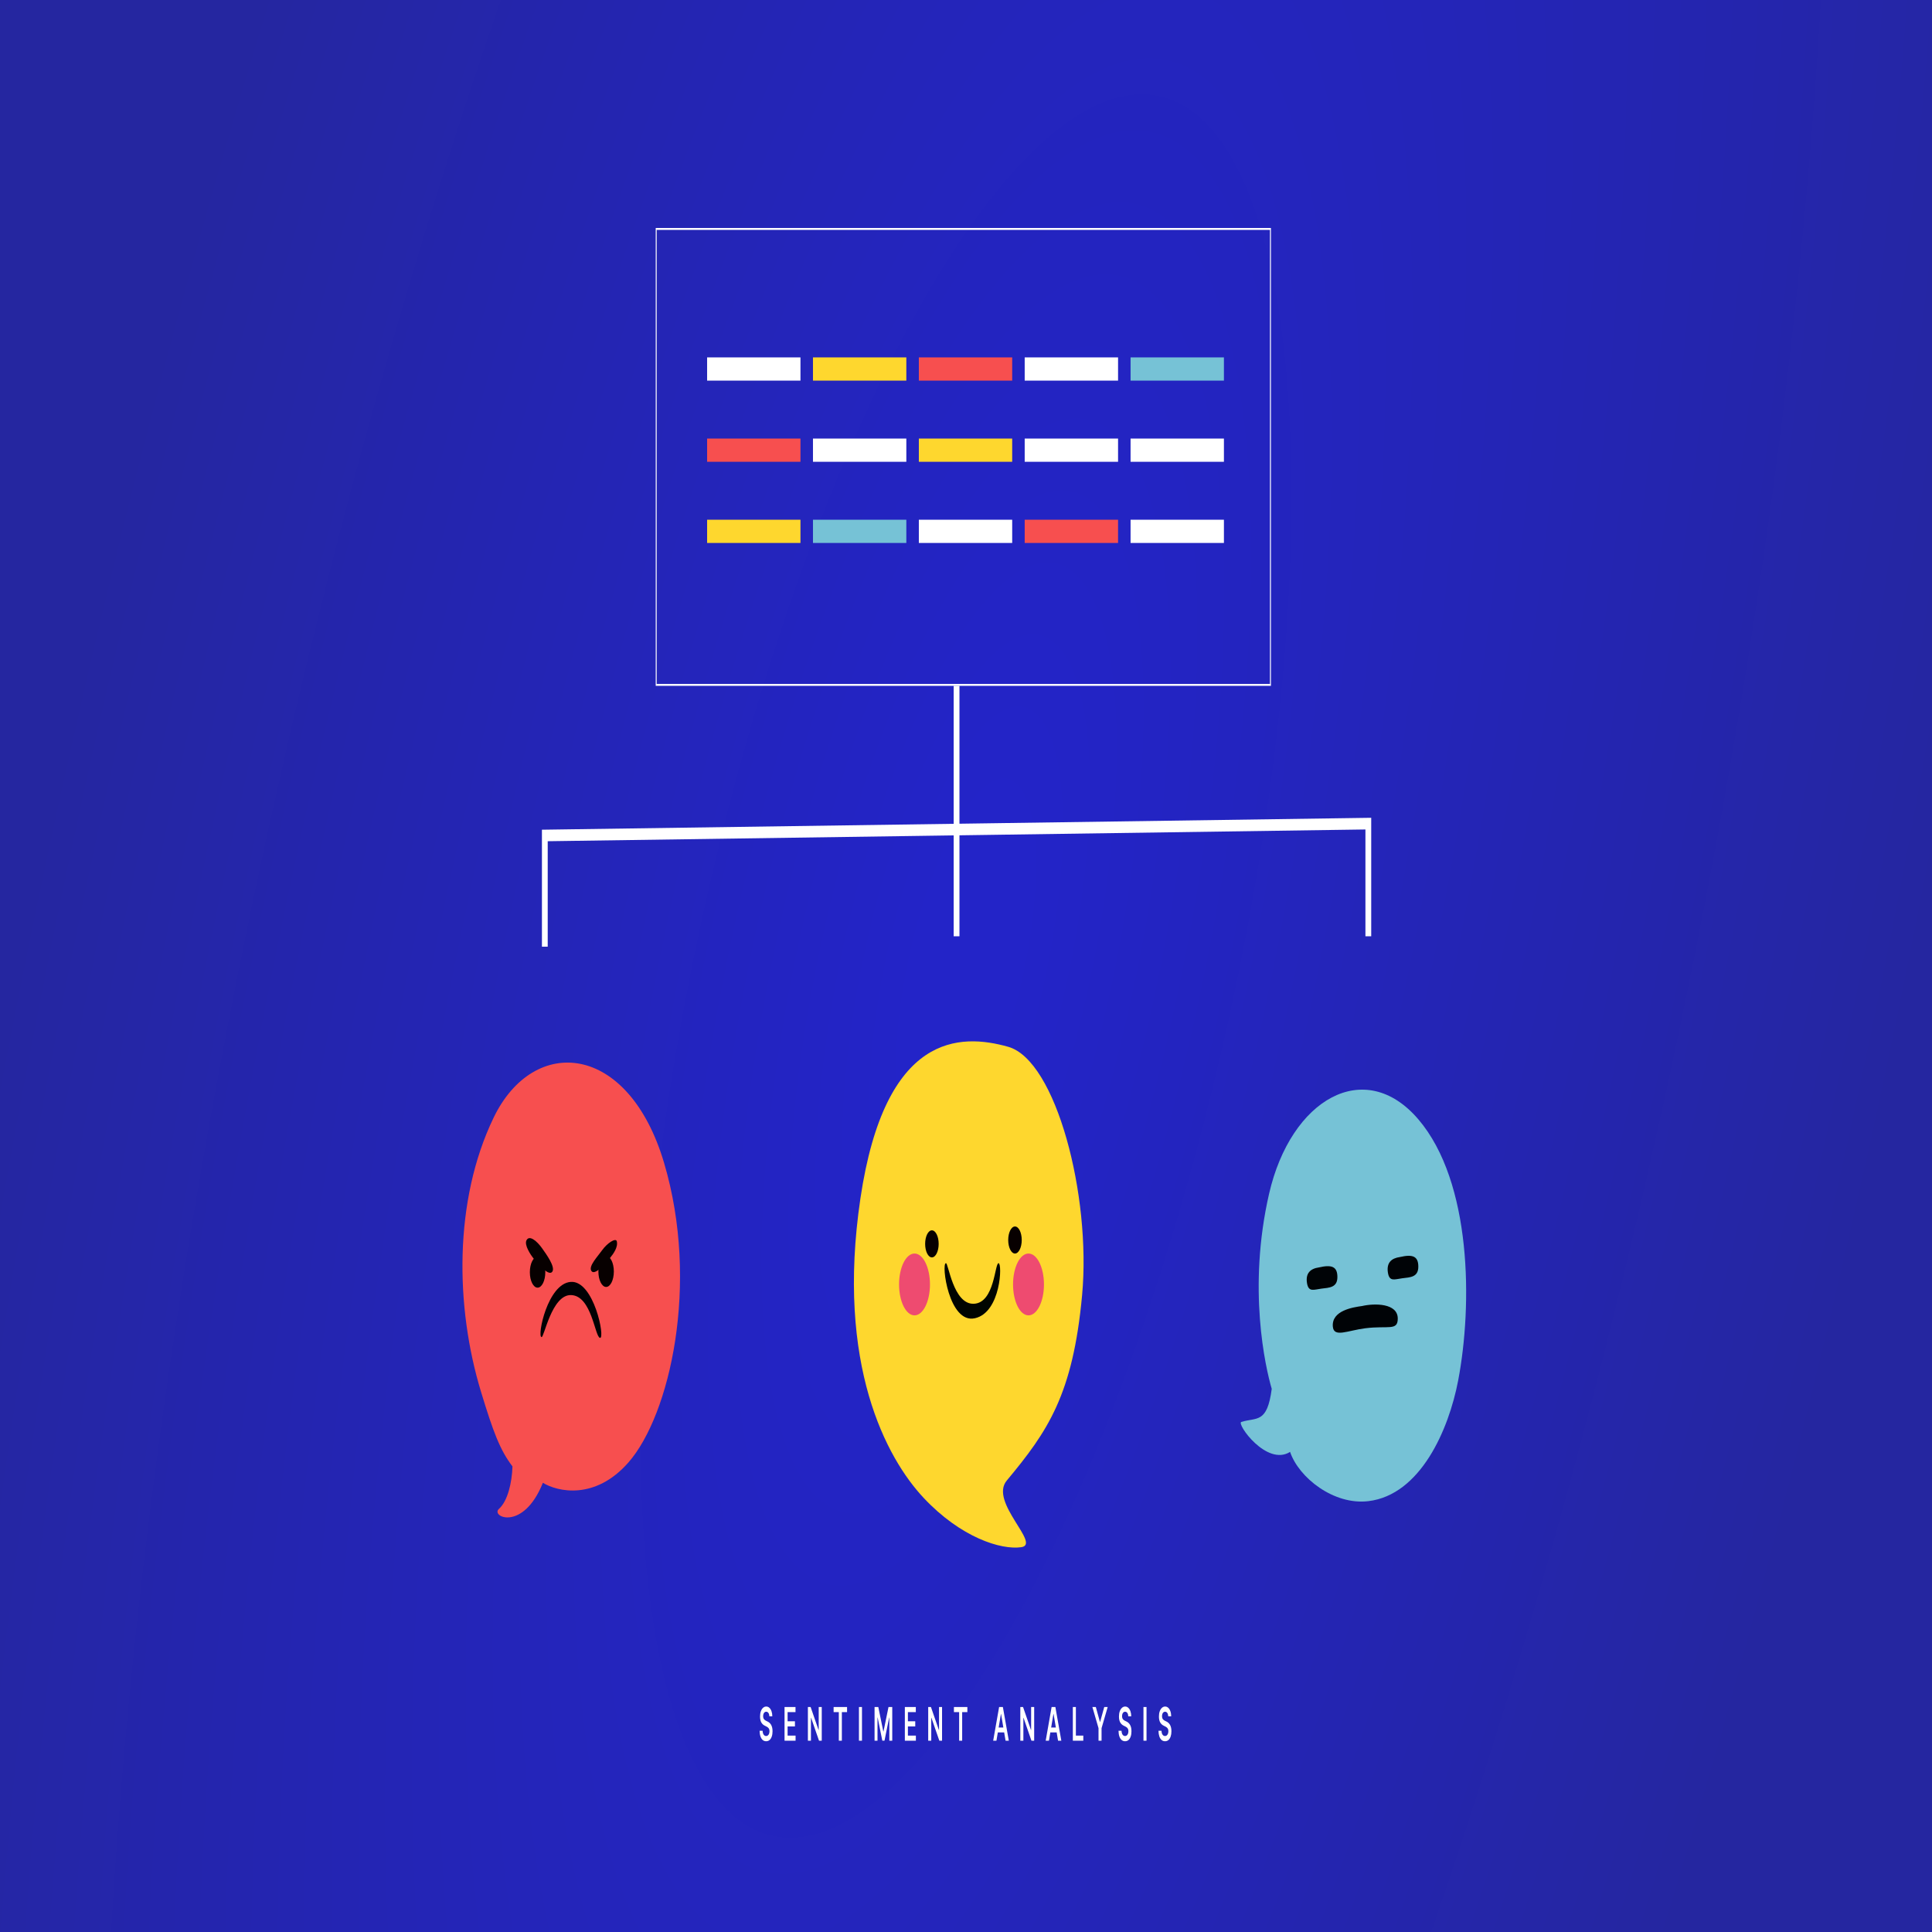 <?xml version="1.0" encoding="UTF-8"?>
<svg xmlns="http://www.w3.org/2000/svg" xmlns:xlink="http://www.w3.org/1999/xlink" width="563px" height="563px" viewBox="0 0 563 563" version="1.1">
<rect x="0" y="0" width="563" height="563" fill="#333333" stroke="none"/>
<defs>
<radialGradient id="radial0" gradientUnits="userSpaceOnUse" cx="0" cy="0" fx="0" fy="0" r="1" gradientTransform="matrix(218.444,253.631,-253.632,873.778,281.5,281.5)">
<stop offset="0.05" style="stop-color:rgb(13.725%,14.118%,78.431%);stop-opacity:1;"/>
<stop offset="1" style="stop-color:rgb(14.51%,14.902%,62.745%);stop-opacity:1;"/>
</radialGradient>
</defs>
<g id="surface1">
<rect x="0" y="0" width="563" height="563" style="fill:url(#radial0);stroke:none;"/>
<path style=" stroke:none;fill-rule:nonzero;fill:rgb(99.608%,84.314%,18.039%);fill-opacity:1;" d="M 315.336 377.395 C 312.66 406.387 305.344 417.086 293.379 431.441 C 288.156 437.707 303.512 450.02 297.602 450.863 C 291.691 451.711 280.008 448.051 269.172 436.508 C 258.332 424.969 243.555 397.66 250.73 349.242 C 257.91 300.824 279.867 301.109 293.801 305.047 C 307.734 308.988 318.012 348.398 315.336 377.395 Z M 315.336 377.395 "/>
<path style=" stroke:none;fill-rule:nonzero;fill:rgb(2.745%,0%,0%);fill-opacity:1;" d="M 273.535 362.473 C 273.535 364.652 272.652 366.414 271.562 366.414 C 270.473 366.414 269.594 364.652 269.594 362.473 C 269.594 360.297 270.473 358.531 271.562 358.531 C 272.652 358.531 273.535 360.297 273.535 362.473 Z M 273.535 362.473 "/>
<path style=" stroke:none;fill-rule:nonzero;fill:rgb(2.745%,0%,0%);fill-opacity:1;" d="M 297.742 361.348 C 297.742 363.523 296.859 365.289 295.773 365.289 C 294.684 365.289 293.801 363.523 293.801 361.348 C 293.801 359.172 294.684 357.406 295.773 357.406 C 296.859 357.406 297.742 359.172 297.742 361.348 Z M 297.742 361.348 "/>
<path style=" stroke:none;fill-rule:nonzero;fill:rgb(93.333%,29.412%,43.922%);fill-opacity:1;" d="M 304.219 374.297 C 304.219 379.273 302.199 383.305 299.715 383.305 C 297.227 383.305 295.211 379.273 295.211 374.297 C 295.211 369.32 297.227 365.289 299.715 365.289 C 302.199 365.289 304.219 369.32 304.219 374.297 Z M 304.219 374.297 "/>
<path style=" stroke:none;fill-rule:nonzero;fill:rgb(93.333%,29.412%,43.922%);fill-opacity:1;" d="M 271 374.297 C 271 379.273 268.984 383.305 266.496 383.305 C 264.008 383.305 261.992 379.273 261.992 374.297 C 261.992 369.32 264.008 365.289 266.496 365.289 C 268.984 365.289 271 369.32 271 374.297 Z M 271 374.297 "/>
<path style=" stroke:none;fill-rule:nonzero;fill:rgb(0%,1.961%,0%);fill-opacity:1;" d="M 283.809 379.926 C 277.754 380.211 276.348 367.824 275.645 368.105 C 274.238 368.105 276.488 385.84 284.09 384.148 C 291.691 382.461 292.113 368.105 290.988 368.105 C 289.859 368.105 289.859 379.645 283.809 379.926 Z M 283.809 379.926 "/>
<path style=" stroke:none;fill-rule:nonzero;fill:rgb(46.275%,76.078%,83.922%);fill-opacity:1;" d="M 369.824 347.855 C 363.488 375.441 368.766 398.527 370.594 404.719 C 369.254 414.93 366.23 412.961 361.727 414.367 C 360.234 414.836 369.113 427.395 375.941 423.094 C 378.477 430.602 388.68 438.656 398.746 437.449 C 413.891 435.641 422.176 416.699 424.926 402.262 C 429.113 380.262 428.938 344.477 413.316 326.18 C 397.691 307.883 376.156 320.27 369.824 347.855 Z M 369.824 347.855 "/>
<path style=" stroke:none;fill-rule:nonzero;fill:rgb(0%,1.176%,2.353%);fill-opacity:1;" d="M 389.727 372.145 C 389.727 369.047 388.039 368.484 384.379 369.328 C 381.848 369.684 380.438 371.016 380.859 373.832 C 381.285 376.648 382.832 375.801 385.082 375.52 C 387.336 375.238 389.727 375.238 389.727 372.145 Z M 389.727 372.145 "/>
<path style=" stroke:none;fill-rule:nonzero;fill:rgb(0%,1.176%,2.353%);fill-opacity:1;" d="M 413.309 369.117 C 413.309 366.023 411.621 365.461 407.961 366.305 C 405.426 366.66 404.02 367.992 404.441 370.809 C 404.863 373.625 406.414 372.777 408.664 372.496 C 410.918 372.215 413.309 372.215 413.309 369.117 Z M 413.309 369.117 "/>
<path style=" stroke:none;fill-rule:nonzero;fill:rgb(0%,1.176%,2.353%);fill-opacity:1;" d="M 407.32 384.242 C 407.32 379.734 400.566 379.742 396.906 380.586 C 394.375 380.941 388 381.859 388.398 386.566 C 388.672 389.879 392.684 387.715 397.891 387.062 C 404.508 386.234 407.32 387.906 407.32 384.242 Z M 407.32 384.242 "/>
<path style=" stroke:none;fill-rule:nonzero;fill:rgb(96.863%,30.98%,30.98%);fill-opacity:1;" d="M 183.117 426.184 C 173.434 437.219 162.473 434.723 158.203 432.098 C 152.434 446.461 142.859 441.953 145.395 439.703 C 147.93 437.449 149.195 432.102 149.336 427.316 C 145.676 422.539 143.707 417.184 140.188 405.633 C 132.656 380.926 132.164 349.898 143.848 325.688 C 155.527 301.48 183.117 303.73 193.531 338.918 C 203.945 374.105 195.219 412.391 183.117 426.184 Z M 183.117 426.184 "/>
<path style=" stroke:none;fill-rule:nonzero;fill:rgb(0%,0.392%,1.569%);fill-opacity:1;" d="M 166.445 377.395 C 160.738 377.168 158.504 390.109 157.793 389.629 C 156.488 389.391 159.57 374.035 166.328 373.555 C 173.082 373.074 176.402 390.109 174.859 389.867 C 173.32 389.629 172.492 377.633 166.445 377.395 Z M 166.445 377.395 "/>
<path style=" stroke:none;fill-rule:nonzero;fill:rgb(2.745%,0%,0%);fill-opacity:1;" d="M 161.02 370.445 C 160.312 371.855 158.062 369.883 155.527 366.789 C 154.543 365.566 152.742 362.789 153.418 361.438 C 154.262 359.75 156.516 361.723 157.922 363.691 C 159.328 365.66 161.723 369.039 161.02 370.445 Z M 161.02 370.445 "/>
<path style=" stroke:none;fill-rule:nonzero;fill:rgb(2.745%,0%,0%);fill-opacity:1;" d="M 172.27 370.246 C 172.973 371.652 175.223 369.684 177.758 366.586 C 178.742 365.367 180.164 363.434 179.738 361.723 C 179.457 360.594 176.922 362.285 175.516 364.254 C 174.109 366.227 171.566 368.84 172.27 370.246 Z M 172.27 370.246 "/>
<path style=" stroke:none;fill-rule:nonzero;fill:rgb(2.745%,0%,0%);fill-opacity:1;" d="M 158.906 370.73 C 158.906 373.215 157.898 375.234 156.656 375.234 C 155.41 375.234 154.402 373.215 154.402 370.73 C 154.402 368.242 155.41 366.227 156.656 366.227 C 157.898 366.227 158.906 368.242 158.906 370.73 Z M 158.906 370.73 "/>
<path style=" stroke:none;fill-rule:nonzero;fill:rgb(2.745%,0%,0%);fill-opacity:1;" d="M 174.375 370.523 C 174.375 373.012 175.383 375.027 176.629 375.027 C 177.871 375.027 178.879 373.012 178.879 370.523 C 178.879 368.035 177.871 366.02 176.629 366.02 C 175.383 366.02 174.375 368.035 174.375 370.523 Z M 174.375 370.523 "/>
<path style=" stroke:none;fill-rule:nonzero;fill:rgb(100%,100%,100%);fill-opacity:1;" d="M 224.199 500.137 C 224.18 499.719 224.086 499.391 223.918 499.16 C 223.754 498.926 223.539 498.809 223.273 498.809 C 223.09 498.809 222.93 498.863 222.797 498.977 C 222.664 499.09 222.562 499.242 222.492 499.434 C 222.422 499.625 222.387 499.844 222.383 500.09 C 222.383 500.293 222.406 500.473 222.453 500.621 C 222.504 500.773 222.566 500.902 222.648 501.004 C 222.73 501.109 222.82 501.195 222.918 501.266 C 223.02 501.336 223.117 501.395 223.219 501.441 L 223.68 501.672 C 223.867 501.758 224.043 501.875 224.215 502.023 C 224.387 502.172 224.543 502.355 224.68 502.578 C 224.816 502.805 224.926 503.074 225.004 503.391 C 225.086 503.707 225.125 504.078 225.125 504.504 C 225.125 505.078 225.051 505.586 224.902 506.023 C 224.758 506.461 224.543 506.801 224.266 507.047 C 223.988 507.289 223.652 507.41 223.262 507.41 C 222.879 507.41 222.547 507.293 222.266 507.059 C 221.984 506.82 221.766 506.473 221.609 506.02 C 221.449 505.566 221.367 505.012 221.352 504.359 L 222.23 504.359 C 222.242 504.703 222.293 504.988 222.387 505.215 C 222.48 505.441 222.602 505.609 222.75 505.723 C 222.898 505.836 223.066 505.891 223.254 505.891 C 223.445 505.891 223.617 505.832 223.762 505.719 C 223.91 505.598 224.023 505.438 224.109 505.227 C 224.191 505.016 224.234 504.77 224.234 504.488 C 224.234 504.234 224.195 504.023 224.121 503.855 C 224.047 503.688 223.945 503.547 223.812 503.434 C 223.68 503.32 223.527 503.215 223.352 503.125 L 222.793 502.84 C 222.387 502.633 222.066 502.316 221.832 501.895 C 221.602 501.469 221.484 500.902 221.484 500.199 C 221.484 499.621 221.562 499.113 221.719 498.68 C 221.875 498.242 222.09 497.906 222.363 497.668 C 222.637 497.422 222.941 497.301 223.285 497.301 C 223.637 497.301 223.941 497.422 224.203 497.668 C 224.469 497.906 224.676 498.242 224.824 498.668 C 224.977 499.094 225.055 499.586 225.059 500.137 Z M 228.621 507.262 L 228.621 497.438 L 231.816 497.438 L 231.816 498.93 L 229.512 498.93 L 229.512 501.598 L 231.652 501.598 L 231.652 503.09 L 229.512 503.09 L 229.512 505.77 L 231.836 505.77 L 231.836 507.262 Z M 239.465 497.438 L 239.465 507.262 L 238.672 507.262 L 236.359 500.57 L 236.316 500.57 L 236.316 507.262 L 235.426 507.262 L 235.426 497.438 L 236.223 497.438 L 238.535 504.133 L 238.578 504.133 L 238.578 497.438 Z M 242.922 498.93 L 242.922 497.438 L 246.84 497.438 L 246.84 498.93 L 245.324 498.93 L 245.324 507.262 L 244.438 507.262 L 244.438 498.93 Z M 251.188 497.438 L 251.188 507.262 L 250.301 507.262 L 250.301 497.438 Z M 254.855 497.438 L 255.945 497.438 L 257.402 504.559 L 257.461 504.559 L 258.918 497.438 L 260.008 497.438 L 260.008 507.262 L 259.156 507.262 L 259.156 500.512 L 259.109 500.512 L 257.75 507.234 L 257.113 507.234 L 255.754 500.496 L 255.711 500.496 L 255.711 507.262 L 254.855 507.262 Z M 263.68 507.262 L 263.68 497.438 L 266.875 497.438 L 266.875 498.93 L 264.57 498.93 L 264.57 501.598 L 266.711 501.598 L 266.711 503.09 L 264.57 503.09 L 264.57 505.77 L 266.895 505.77 L 266.895 507.262 Z M 274.523 497.438 L 274.523 507.262 L 273.734 507.262 L 271.418 500.57 L 271.375 500.57 L 271.375 507.262 L 270.488 507.262 L 270.488 497.438 L 271.285 497.438 L 273.598 504.133 L 273.641 504.133 L 273.641 497.438 Z M 277.98 498.93 L 277.98 497.438 L 281.898 497.438 L 281.898 498.93 L 280.383 498.93 L 280.383 507.262 L 279.5 507.262 L 279.5 498.93 Z M 290.367 507.262 L 289.418 507.262 L 291.148 497.438 L 292.246 497.438 L 293.98 507.262 L 293.031 507.262 L 291.715 499.453 L 291.68 499.453 Z M 290.398 503.41 L 292.992 503.41 L 292.992 504.84 L 290.398 504.84 Z M 301.367 497.438 L 301.367 507.262 L 300.574 507.262 L 298.262 500.57 L 298.219 500.57 L 298.219 507.262 L 297.328 507.262 L 297.328 497.438 L 298.125 497.438 L 300.438 504.133 L 300.48 504.133 L 300.48 497.438 Z M 305.668 507.262 L 304.719 507.262 L 306.449 497.438 L 307.547 497.438 L 309.281 507.262 L 308.328 507.262 L 307.02 499.453 L 306.98 499.453 Z M 305.699 503.41 L 308.293 503.41 L 308.293 504.84 L 305.699 504.84 Z M 312.633 507.262 L 312.633 497.438 L 313.52 497.438 L 313.52 505.77 L 315.684 505.77 L 315.684 507.262 Z M 318.328 497.438 L 319.332 497.438 L 320.535 501.785 L 320.582 501.785 L 321.785 497.438 L 322.789 497.438 L 321.004 503.598 L 321.004 507.262 L 320.117 507.262 L 320.117 503.598 Z M 328.793 500.137 C 328.773 499.719 328.676 499.391 328.512 499.16 C 328.344 498.926 328.129 498.809 327.867 498.809 C 327.684 498.809 327.523 498.863 327.391 498.977 C 327.258 499.09 327.156 499.242 327.086 499.434 C 327.016 499.625 326.98 499.844 326.977 500.09 C 326.977 500.293 327 500.473 327.047 500.621 C 327.094 500.773 327.16 500.902 327.242 501.004 C 327.324 501.109 327.414 501.195 327.512 501.266 C 327.613 501.336 327.711 501.395 327.812 501.441 L 328.273 501.672 C 328.461 501.758 328.637 501.875 328.809 502.023 C 328.98 502.172 329.137 502.355 329.27 502.578 C 329.41 502.805 329.52 503.074 329.598 503.391 C 329.68 503.707 329.719 504.078 329.719 504.504 C 329.719 505.078 329.645 505.586 329.496 506.023 C 329.348 506.461 329.137 506.801 328.859 507.047 C 328.582 507.289 328.246 507.41 327.852 507.41 C 327.473 507.41 327.141 507.293 326.859 507.059 C 326.578 506.82 326.359 506.473 326.199 506.02 C 326.043 505.566 325.957 505.012 325.945 504.359 L 326.82 504.359 C 326.836 504.703 326.887 504.988 326.98 505.215 C 327.07 505.441 327.191 505.609 327.344 505.723 C 327.492 505.836 327.66 505.891 327.848 505.891 C 328.039 505.891 328.211 505.832 328.355 505.719 C 328.504 505.598 328.617 505.438 328.699 505.227 C 328.785 505.016 328.824 504.77 328.828 504.488 C 328.824 504.234 328.789 504.023 328.715 503.855 C 328.641 503.688 328.539 503.547 328.406 503.434 C 328.273 503.32 328.121 503.215 327.945 503.125 L 327.383 502.84 C 326.98 502.633 326.66 502.316 326.426 501.895 C 326.191 501.469 326.074 500.902 326.074 500.199 C 326.074 499.621 326.156 499.113 326.309 498.68 C 326.469 498.242 326.684 497.906 326.957 497.668 C 327.227 497.422 327.535 497.301 327.879 497.301 C 328.23 497.301 328.531 497.422 328.793 497.668 C 329.059 497.906 329.27 498.242 329.418 498.668 C 329.57 499.094 329.645 499.586 329.652 500.137 Z M 334.105 497.438 L 334.105 507.262 L 333.215 507.262 L 333.215 497.438 Z M 340.441 500.137 C 340.418 499.719 340.32 499.391 340.156 499.16 C 339.992 498.926 339.777 498.809 339.516 498.809 C 339.328 498.809 339.168 498.863 339.035 498.977 C 338.902 499.09 338.801 499.242 338.73 499.434 C 338.66 499.625 338.625 499.844 338.625 500.09 C 338.625 500.293 338.648 500.473 338.691 500.621 C 338.738 500.773 338.805 500.902 338.887 501.004 C 338.969 501.109 339.059 501.195 339.16 501.266 C 339.258 501.336 339.355 501.395 339.457 501.441 L 339.918 501.672 C 340.105 501.758 340.281 501.875 340.453 502.023 C 340.625 502.172 340.781 502.355 340.918 502.578 C 341.055 502.805 341.164 503.074 341.242 503.391 C 341.324 503.707 341.363 504.078 341.363 504.504 C 341.363 505.078 341.289 505.586 341.141 506.023 C 340.996 506.461 340.785 506.801 340.504 507.047 C 340.227 507.289 339.891 507.41 339.5 507.41 C 339.117 507.41 338.785 507.293 338.504 507.059 C 338.227 506.82 338.004 506.473 337.844 506.02 C 337.691 505.566 337.605 505.012 337.59 504.359 L 338.469 504.359 C 338.48 504.703 338.531 504.988 338.625 505.215 C 338.719 505.441 338.84 505.609 338.988 505.723 C 339.141 505.836 339.305 505.891 339.492 505.891 C 339.688 505.891 339.855 505.832 340 505.719 C 340.148 505.598 340.262 505.438 340.348 505.227 C 340.43 505.016 340.473 504.77 340.473 504.488 C 340.473 504.234 340.434 504.023 340.363 503.855 C 340.289 503.688 340.184 503.547 340.051 503.434 C 339.918 503.32 339.77 503.215 339.59 503.125 L 339.031 502.84 C 338.629 502.633 338.309 502.316 338.074 501.895 C 337.84 501.469 337.723 500.902 337.723 500.199 C 337.723 499.621 337.801 499.113 337.957 498.68 C 338.117 498.242 338.328 497.906 338.602 497.668 C 338.875 497.422 339.184 497.301 339.527 497.301 C 339.875 497.301 340.18 497.422 340.441 497.668 C 340.707 497.906 340.914 498.242 341.062 498.668 C 341.215 499.094 341.289 499.586 341.297 500.137 Z M 340.441 500.137 "/>
<path style=" stroke:none;fill-rule:nonzero;fill:rgb(100%,100%,100%);fill-opacity:1;" d="M 206.059 104.148 L 233.262 104.148 L 233.262 110.918 L 206.059 110.918 Z M 206.059 104.148 "/>
<path style=" stroke:none;fill-rule:nonzero;fill:rgb(99.608%,84.314%,18.039%);fill-opacity:1;" d="M 236.906 104.148 L 264.113 104.148 L 264.113 110.918 L 236.906 110.918 Z M 236.906 104.148 "/>
<path style=" stroke:none;fill-rule:nonzero;fill:rgb(96.863%,30.98%,30.98%);fill-opacity:1;" d="M 267.758 104.148 L 294.961 104.148 L 294.961 110.918 L 267.758 110.918 Z M 267.758 104.148 "/>
<path style=" stroke:none;fill-rule:nonzero;fill:rgb(100%,100%,100%);fill-opacity:1;" d="M 298.605 104.148 L 325.812 104.148 L 325.812 110.918 L 298.605 110.918 Z M 298.605 104.148 "/>
<path style=" stroke:none;fill-rule:nonzero;fill:rgb(46.275%,76.078%,83.922%);fill-opacity:1;" d="M 329.457 104.148 L 356.66 104.148 L 356.66 110.918 L 329.457 110.918 Z M 329.457 104.148 "/>
<path style=" stroke:none;fill-rule:nonzero;fill:rgb(96.863%,30.98%,30.98%);fill-opacity:1;" d="M 206.059 127.801 L 233.262 127.801 L 233.262 134.57 L 206.059 134.57 Z M 206.059 127.801 "/>
<path style=" stroke:none;fill-rule:nonzero;fill:rgb(100%,100%,100%);fill-opacity:1;" d="M 236.906 127.801 L 264.113 127.801 L 264.113 134.57 L 236.906 134.57 Z M 236.906 127.801 "/>
<path style=" stroke:none;fill-rule:nonzero;fill:rgb(99.608%,84.314%,18.039%);fill-opacity:1;" d="M 267.758 127.801 L 294.961 127.801 L 294.961 134.57 L 267.758 134.57 Z M 267.758 127.801 "/>
<path style=" stroke:none;fill-rule:nonzero;fill:rgb(100%,100%,100%);fill-opacity:1;" d="M 298.605 127.801 L 325.812 127.801 L 325.812 134.57 L 298.605 134.57 Z M 298.605 127.801 "/>
<path style=" stroke:none;fill-rule:nonzero;fill:rgb(100%,100%,100%);fill-opacity:1;" d="M 329.457 127.801 L 356.66 127.801 L 356.66 134.57 L 329.457 134.57 Z M 329.457 127.801 "/>
<path style=" stroke:none;fill-rule:nonzero;fill:rgb(99.608%,84.314%,18.039%);fill-opacity:1;" d="M 206.059 151.453 L 233.262 151.453 L 233.262 158.223 L 206.059 158.223 Z M 206.059 151.453 "/>
<path style=" stroke:none;fill-rule:nonzero;fill:rgb(46.275%,76.078%,83.922%);fill-opacity:1;" d="M 236.906 151.453 L 264.113 151.453 L 264.113 158.223 L 236.906 158.223 Z M 236.906 151.453 "/>
<path style=" stroke:none;fill-rule:nonzero;fill:rgb(100%,100%,100%);fill-opacity:1;" d="M 267.758 151.453 L 294.961 151.453 L 294.961 158.223 L 267.758 158.223 Z M 267.758 151.453 "/>
<path style=" stroke:none;fill-rule:nonzero;fill:rgb(96.863%,30.98%,30.98%);fill-opacity:1;" d="M 298.605 151.453 L 325.812 151.453 L 325.812 158.223 L 298.605 158.223 Z M 298.605 151.453 "/>
<path style=" stroke:none;fill-rule:nonzero;fill:rgb(100%,100%,100%);fill-opacity:1;" d="M 329.457 151.453 L 356.66 151.453 L 356.66 158.223 L 329.457 158.223 Z M 329.457 151.453 "/>
<path style="fill:none;stroke-width:6;stroke-linecap:butt;stroke-linejoin:miter;stroke:rgb(100%,100%,100%);stroke-opacity:1;stroke-miterlimit:10;" d="M 1419.003 484.611 L 1419.003 426.309 L 991.993 429.375 M 564.998 490.002 L 564.998 432.435 L 991.993 429.375 M 991.993 429.375 L 991.993 354.997 M 991.993 429.375 L 991.993 484.611 " transform="matrix(0.281,0,0,0.563,0,0)"/>
<path style="fill:none;stroke-width:1;stroke-linecap:butt;stroke-linejoin:miter;stroke:rgb(100%,100%,100%);stroke-opacity:1;stroke-miterlimit:4;" d="M 680.506 118.499 L 1317.496 118.499 L 1317.496 354.497 L 680.506 354.497 Z M 680.506 118.499 " transform="matrix(0.281,0,0,0.563,0,0)"/>
</g>
</svg>
